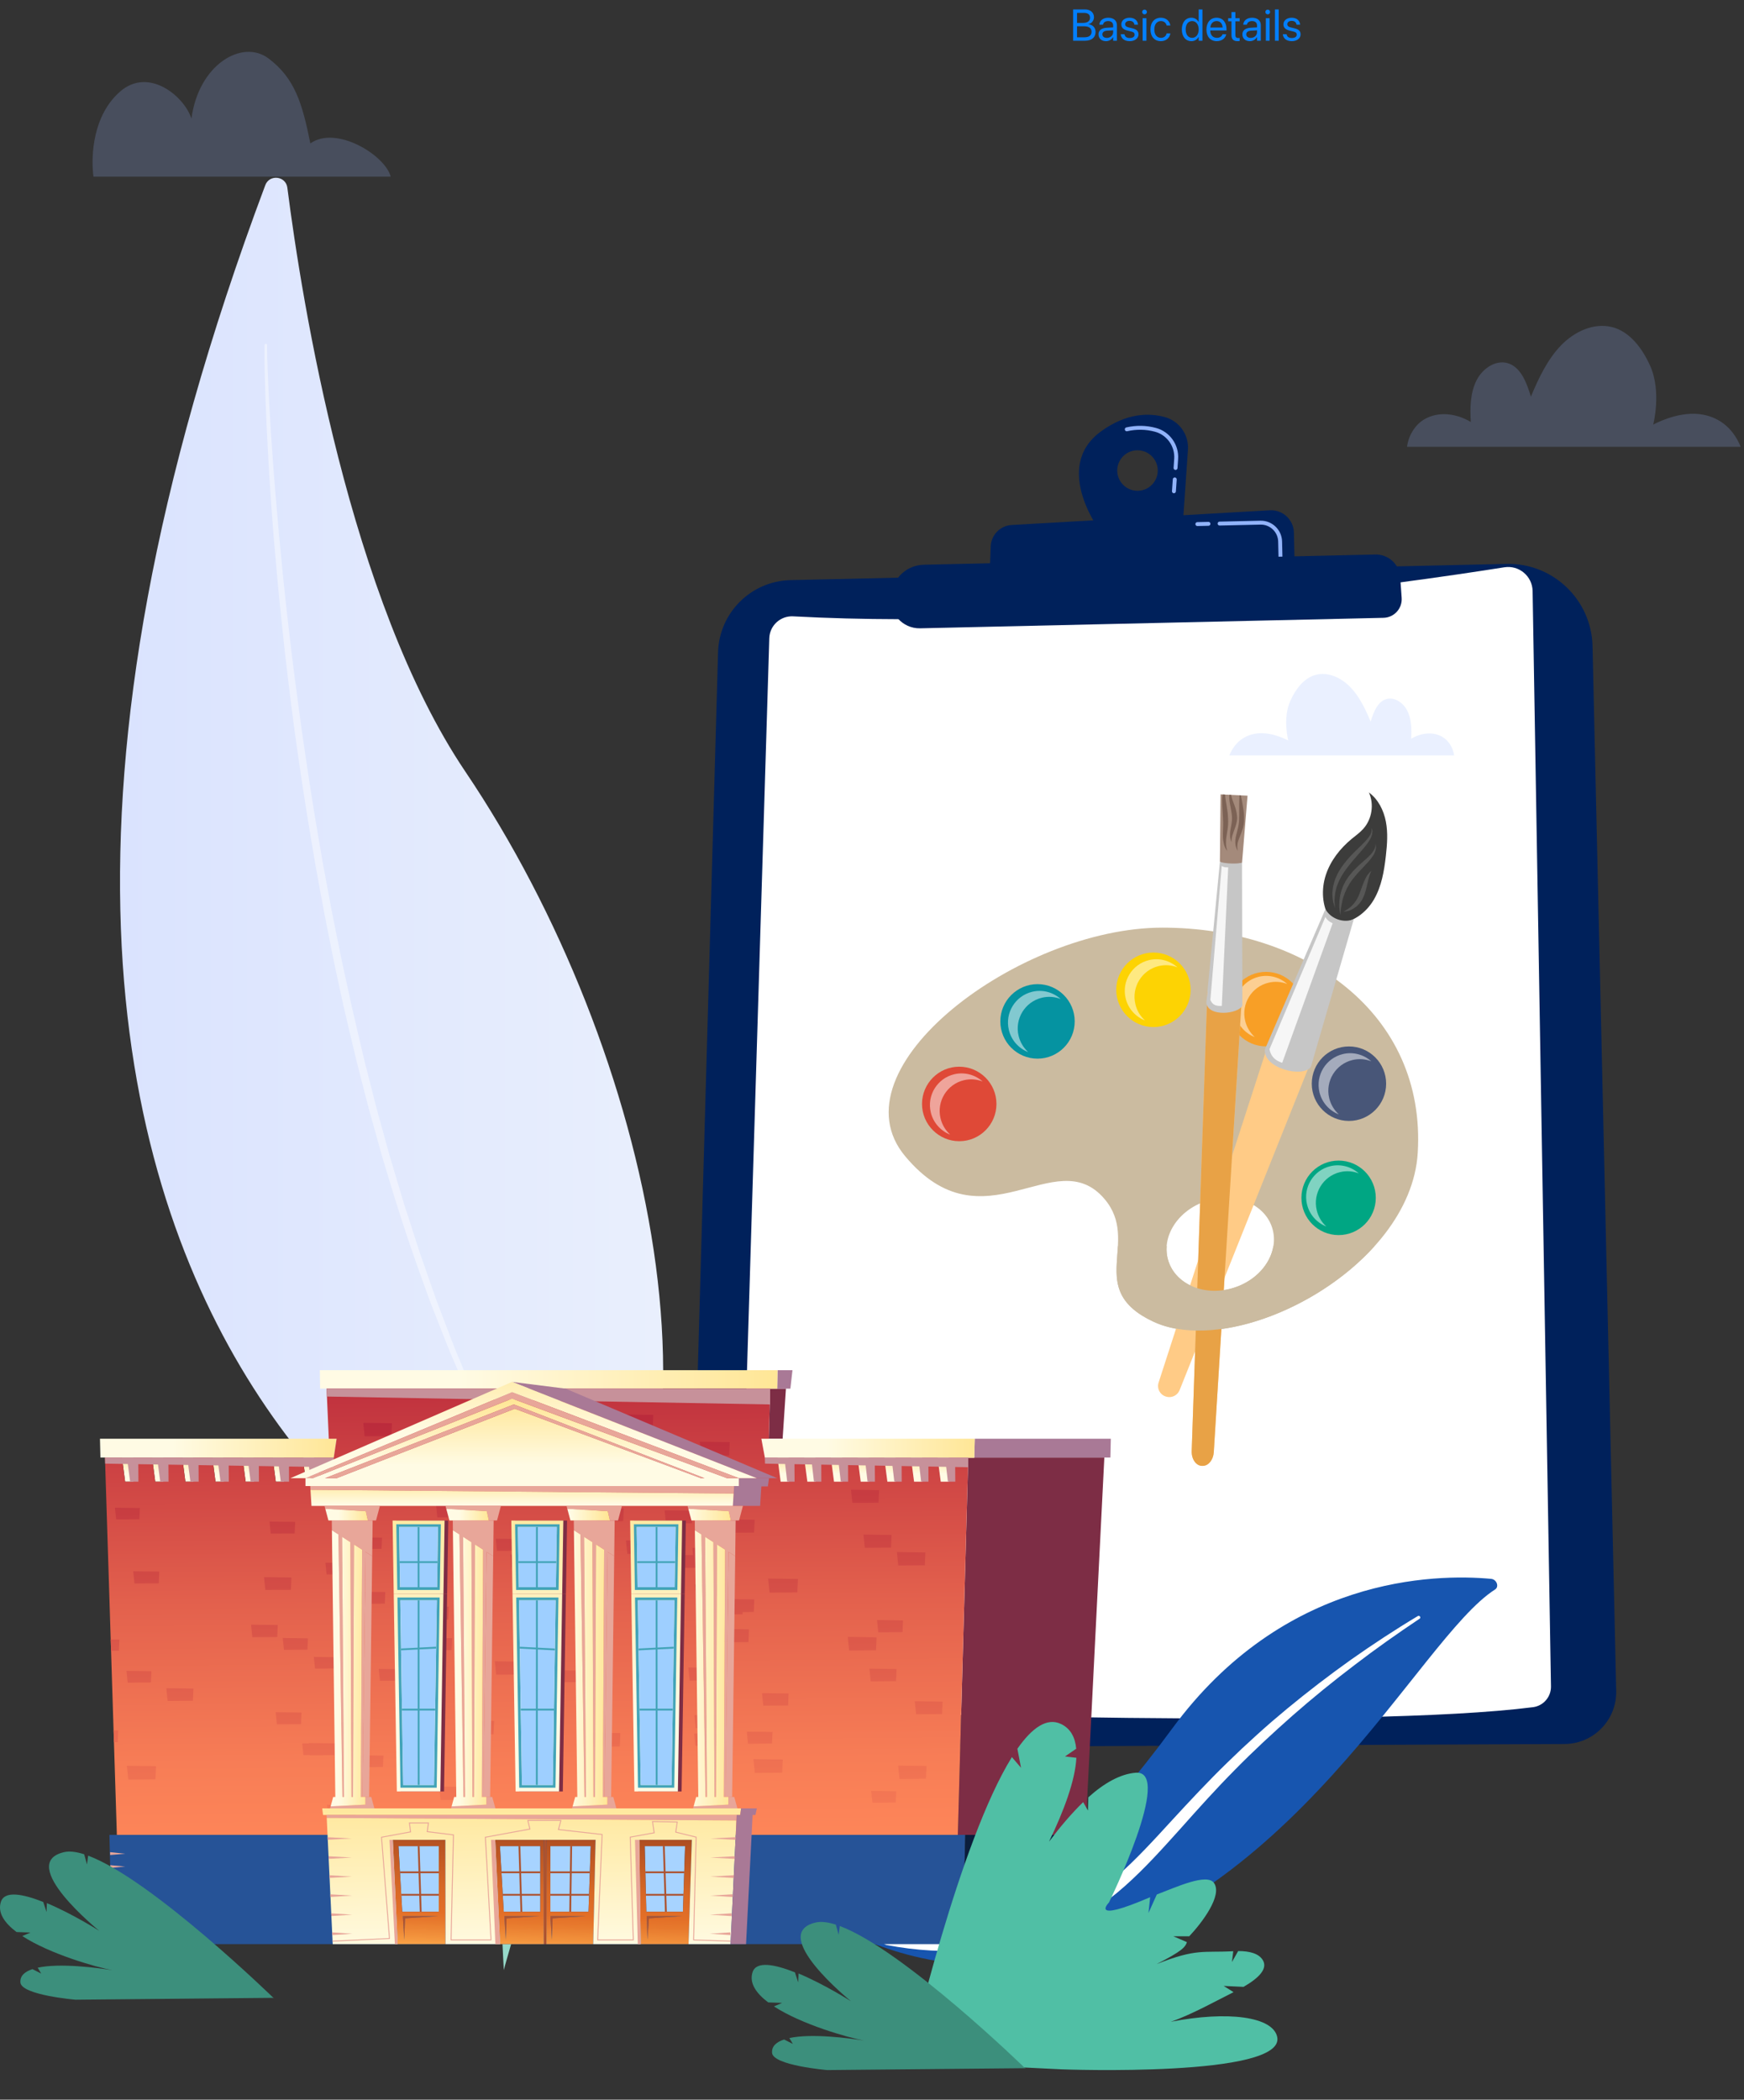 <svg width="471" height="567" viewBox="0 0 471 567" fill="none" xmlns="http://www.w3.org/2000/svg">
<rect x="0" y="0" width="471" height="567" fill="#333333" stroke="none"/>
<path d="M406.843 152.273L213.501 156.655C202.835 156.897 194.228 165.455 193.926 176.119L186.006 456.754C185.77 465.1 192.492 471.983 200.841 471.946L422.528 470.952C430.373 470.916 436.663 464.454 436.485 456.61L430.094 174.494C429.809 161.938 419.4 151.99 406.843 152.273Z" fill="#00215B"/>
<path d="M406.268 153.191C379.947 157.369 289.406 170.5 214.209 166.439C210.78 166.254 207.868 168.915 207.763 172.347L199.178 454.247C199.061 458.112 202.084 461.347 205.948 461.488C237.561 462.641 367.746 466.918 414.011 461.009C416.826 460.65 418.916 458.225 418.869 455.386L413.909 159.608C413.84 155.59 410.238 152.561 406.268 153.191Z" fill="white"/>
<path d="M297.544 144.058L319.437 141.614L320.825 121.451C321.104 117.394 318.492 113.686 314.566 112.624C310.263 111.459 304.188 111.501 297.314 116.517C283.833 126.356 297.544 144.058 297.544 144.058ZM301.734 127.186C301.666 124.165 304.06 121.661 307.08 121.593C310.101 121.525 312.605 123.919 312.673 126.939C312.742 129.96 310.348 132.464 307.328 132.532C304.308 132.6 301.803 130.208 301.734 127.186Z" fill="#00215B"/>
<path d="M317.006 133.198C316.714 133.177 316.495 132.925 316.514 132.633L316.735 129.421C316.754 129.129 317.002 128.908 317.3 128.929C317.592 128.95 317.812 129.202 317.793 129.494L317.572 132.705C317.552 132.981 317.327 133.192 317.055 133.199C317.039 133.199 317.023 133.199 317.006 133.198ZM317.44 126.906C317.147 126.885 316.928 126.633 316.947 126.341L317.115 123.902C317.346 120.54 315.166 117.464 311.931 116.588C309.464 115.921 306.937 115.875 304.418 116.451C304.131 116.514 303.849 116.338 303.785 116.053C303.72 115.768 303.898 115.483 304.182 115.418C306.872 114.803 309.571 114.852 312.208 115.567C315.93 116.574 318.438 120.11 318.172 123.975L318.005 126.413C317.985 126.689 317.76 126.9 317.489 126.907C317.472 126.907 317.456 126.907 317.44 126.906Z" fill="#91B3FA"/>
<path d="M349.673 153.94L349.443 143.822C349.364 140.329 346.405 137.599 342.918 137.798L273.223 141.768C270.13 141.945 267.678 144.444 267.563 147.541L267.199 157.275L349.673 153.94Z" fill="#00215B"/>
<path d="M323.381 142.054L326.38 141.985C326.673 141.979 326.904 141.736 326.898 141.444C326.892 141.152 326.649 140.92 326.357 140.926L323.358 140.995C323.065 141.001 322.834 141.244 322.84 141.536C322.847 141.83 323.089 142.061 323.381 142.054Z" fill="#91B3FA"/>
<path d="M345.826 150.848C346.118 150.842 346.35 150.599 346.344 150.307L346.25 146.215C346.179 143.053 343.548 140.538 340.385 140.61L329.358 140.859C329.065 140.865 328.834 141.108 328.84 141.4C328.846 141.692 329.089 141.924 329.381 141.918L340.409 141.669C342.987 141.611 345.133 143.661 345.191 146.238L345.285 150.331C345.29 150.624 345.534 150.856 345.826 150.848Z" fill="#91B3FA"/>
<path d="M371.444 149.741L249.472 152.502C245.086 152.601 241.407 155.842 240.758 160.18L240.667 160.78C239.955 165.532 243.697 169.778 248.502 169.67L373.637 166.836C376.512 166.77 378.749 164.314 378.545 161.447L378.149 155.852C377.903 152.35 374.952 149.663 371.444 149.741Z" fill="#00215B"/>
<path d="M155.04 438.889L157.847 436.045C156.969 430.904 152.359 428.43 149.324 428.092C141.153 427.185 136.986 433.064 135.235 442.496C132.036 459.711 136.063 532 136.063 532C136.364 530.08 158.559 457.485 157.989 437.54L155.04 438.889Z" fill="#96D9C9"/>
<path d="M403.766 429.229C404.946 428.477 404.207 426.491 402.701 426.353C387.423 424.949 346.721 425.67 316.517 466.853C278.622 518.522 251.5 524.407 228.001 521.213C228.001 521.213 251.368 534.729 279.555 529.408C348.763 516.341 382.777 442.596 403.766 429.229Z" fill="#1755AF"/>
<path d="M383.435 437.083C377.435 441.097 371.537 445.242 365.833 449.62C360.102 453.963 354.532 458.498 349.14 463.223C343.769 467.97 338.505 472.832 333.49 477.943C328.449 483.026 323.667 488.354 318.889 493.724C314.078 499.059 309.266 504.465 303.806 509.309C298.363 514.15 292.149 518.329 285.179 521.128C283.439 521.824 281.676 522.489 279.876 523.036C278.09 523.619 276.265 524.119 274.428 524.584C270.744 525.496 266.957 526.155 263.096 526.521C255.368 527.231 247.363 526.741 239.478 525.242C238.648 525.085 238.006 524.299 238.043 523.486C238.08 522.687 238.759 522.162 239.569 522.293L239.576 522.293C241.496 522.605 243.414 522.894 245.326 523.098C246.283 523.215 247.237 523.29 248.191 523.383C249.143 523.439 250.099 523.533 251.046 523.56C254.846 523.734 258.612 523.641 262.314 523.267C269.717 522.556 276.888 520.711 283.554 518.049C286.867 516.677 290.036 515.049 293.031 513.159C296.024 511.269 298.84 509.122 301.511 506.794C306.856 502.135 311.67 496.83 316.525 491.536C321.388 486.249 326.317 480.974 331.49 475.944C334.068 473.421 336.698 470.952 339.378 468.538C340.711 467.322 342.069 466.136 343.427 464.947C344.797 463.773 346.175 462.608 347.563 461.456C353.128 456.858 358.859 452.455 364.748 448.26C370.663 444.096 376.71 440.109 382.938 436.386C383.116 436.28 383.369 436.351 383.503 436.545C383.631 436.736 383.599 436.972 383.435 437.083Z" fill="white"/>
<path d="M233.561 471.475L220.601 477.256L220.924 477.982L233.885 472.201L233.561 471.475Z" fill="#FFCA00"/>
<path d="M226.713 471.694L225.346 472.304L227.641 477.449L229.008 476.839L226.713 471.694Z" fill="#E54332"/>
<path d="M219.271 456.856C218.843 457.047 218.653 457.544 218.844 457.971L220.185 460.978L221.721 460.293L220.38 457.286C220.195 456.856 219.699 456.665 219.271 456.856Z" fill="#E54332"/>
<path d="M225.907 490.265L226.208 490.209L225.924 488.074L225.338 488.188L225.907 490.265Z" fill="#09455F"/>
<path d="M224.998 488.697L226.437 488.405L226.188 486.263L224.387 486.631L224.998 488.697Z" fill="#E54332"/>
<path d="M224.46 486.987L226.233 486.624L222.9 464.817L220.48 465.314L224.46 486.987Z" fill="#E54332"/>
<path d="M224.902 485.034C224.226 485.172 223.797 485.83 223.933 486.5C224.071 487.176 224.729 487.606 225.399 487.47C226.075 487.331 226.504 486.674 226.368 486.004C226.239 485.331 225.579 484.895 224.902 485.034Z" fill="#FFCA00"/>
<path d="M225.027 485.646C224.694 485.717 224.473 486.041 224.544 486.375C224.615 486.708 224.939 486.929 225.273 486.858C225.606 486.787 225.827 486.463 225.756 486.13C225.691 485.793 225.364 485.582 225.027 485.646Z" fill="#EBFFF5"/>
<path d="M237.648 482.845L239.04 484.485L239.289 484.296L238.124 482.485L237.648 482.845Z" fill="#09455F"/>
<path d="M236.538 481.647L237.966 483.263L239.145 482.387L238.015 480.552L236.538 481.647Z" fill="#E54332"/>
<path d="M222.777 464.872L236.776 481.921L238.231 480.845L224.764 463.403L222.777 464.872Z" fill="#E54332"/>
<path d="M236.476 479.872C235.921 480.282 235.81 481.062 236.218 481.61C236.629 482.165 237.408 482.276 237.957 481.868C238.512 481.458 238.622 480.678 238.214 480.129C237.813 479.578 237.031 479.461 236.476 479.872Z" fill="#FFCA00"/>
<path d="M236.854 480.371C236.579 480.572 236.52 480.963 236.727 481.236C236.928 481.511 237.319 481.57 237.592 481.363C237.868 481.162 237.926 480.771 237.719 480.498C237.512 480.225 237.13 480.17 236.854 480.371Z" fill="#EBFFF5"/>
<path d="M219.964 464.542L221.4 466.698C221.532 466.942 221.842 467.045 222.095 466.932L224.888 465.686C225.141 465.574 225.269 465.268 225.178 465.013L224.533 462.504L222.77 458.551L218.201 460.589L219.964 464.542Z" fill="#FFCA00"/>
<path d="M222.718 482.15L223.084 484.045L223.627 483.941L223.262 482.045L222.718 482.15Z" fill="#E54332"/>
<path d="M223.082 482.798L223.176 483.3L224.794 482.996L224.7 482.494L223.082 482.798Z" fill="#E54332"/>
<g opacity="0.45">
<path opacity="0.45" d="M105.514 47.717C104.114 42.027 90.884 33.717 83.814 38.727C81.644 27.887 79.614 21.127 72.524 15.787C65.434 10.447 53.604 17.427 51.704 32.047C49.804 26.037 40.144 17.937 32.384 24.767C25.204 31.087 24.484 41.677 25.234 47.707H105.514V47.717Z" fill="#99B8FF"/>
</g>
<g opacity="0.45">
<path opacity="0.45" d="M470.1 120.641C467.91 115.251 463.78 112.361 458.89 111.821C452.73 111.131 446.48 114.671 446.48 114.671C446.48 114.671 448.8 105.771 445.65 98.771C443.51 93.991 440.09 89.501 435.35 88.321C430.44 87.101 425.23 89.491 421.57 93.281C417.91 97.071 415.55 102.091 413.45 107.101C412.36 103.551 410.92 99.571 407.71 98.251C404.39 96.881 400.55 99.241 398.81 102.621C397.07 106.001 396.98 110.081 397.22 113.951C393.37 111.641 388.46 110.961 384.6 113.271C382.13 114.751 380.37 117.651 380 120.651H470.1V120.641Z" fill="#99B8FF"/>
</g>
<g opacity="0.45">
<path opacity="0.45" d="M332 203.993C333.476 200.361 336.258 198.414 339.553 198.05C343.704 197.585 347.915 199.971 347.915 199.971C347.915 199.971 346.352 193.974 348.474 189.257C349.916 186.037 352.221 183.011 355.414 182.216C358.723 181.394 362.233 183.004 364.699 185.558C367.165 188.112 368.756 191.494 370.17 194.87C370.905 192.478 371.875 189.796 374.038 188.907C376.275 187.984 378.862 189.574 380.035 191.851C381.207 194.129 381.268 196.878 381.106 199.486C383.7 197.929 387.009 197.471 389.61 199.027C391.274 200.025 392.46 201.979 392.709 204H332V203.993Z" fill="#99B8FF"/>
</g>
<path d="M289.82 11H293.014C294.812 11 295.879 10.115 295.879 8.627V8.615C295.879 7.496 295.141 6.676 293.922 6.535V6.512C294.795 6.389 295.451 5.539 295.451 4.666V4.654C295.451 3.389 294.473 2.545 293.025 2.545H289.82V11ZM292.785 3.477C293.805 3.477 294.385 3.934 294.385 4.766V4.777C294.385 5.691 293.705 6.189 292.457 6.189H290.875V3.477H292.785ZM292.756 7.098C294.104 7.098 294.795 7.596 294.795 8.574V8.586C294.795 9.559 294.121 10.068 292.855 10.068H290.875V7.098H292.756ZM298.697 11.117C299.512 11.117 300.244 10.678 300.602 10.01H300.625V11H301.645V6.787C301.645 5.568 300.742 4.789 299.301 4.789C297.865 4.789 296.992 5.598 296.904 6.6L296.898 6.664H297.883L297.895 6.611C298.012 6.066 298.504 5.691 299.289 5.691C300.139 5.691 300.625 6.143 300.625 6.887V7.396L298.879 7.496C297.479 7.578 296.67 8.229 296.67 9.266V9.277C296.67 10.385 297.484 11.117 298.697 11.117ZM297.713 9.277V9.266C297.713 8.697 298.182 8.334 298.996 8.287L300.625 8.188V8.686C300.625 9.57 299.887 10.232 298.926 10.232C298.193 10.232 297.713 9.863 297.713 9.277ZM305.102 11.117C306.461 11.117 307.469 10.367 307.469 9.301V9.295C307.469 8.428 307.023 7.941 305.793 7.643L304.826 7.408C304.152 7.244 303.877 6.957 303.877 6.541V6.535C303.877 5.996 304.334 5.639 305.072 5.639C305.828 5.639 306.279 6.031 306.361 6.623L306.367 6.664H307.34L307.334 6.588C307.258 5.568 306.408 4.789 305.072 4.789C303.754 4.789 302.834 5.533 302.834 6.582V6.588C302.834 7.467 303.391 8 304.539 8.275L305.506 8.51C306.197 8.68 306.426 8.926 306.426 9.365V9.371C306.426 9.922 305.934 10.268 305.107 10.268C304.275 10.268 303.824 9.91 303.701 9.301L303.689 9.242H302.67L302.676 9.295C302.799 10.385 303.666 11.117 305.102 11.117ZM309.104 3.875C309.461 3.875 309.742 3.588 309.742 3.236C309.742 2.879 309.461 2.598 309.104 2.598C308.752 2.598 308.465 2.879 308.465 3.236C308.465 3.588 308.752 3.875 309.104 3.875ZM308.594 11H309.613V4.906H308.594V11ZM313.527 11.117C314.904 11.117 315.906 10.221 316.07 9.061L316.076 9.02H315.074L315.062 9.066C314.893 9.746 314.359 10.215 313.527 10.215C312.473 10.215 311.746 9.377 311.746 7.959V7.953C311.746 6.57 312.455 5.691 313.516 5.691C314.412 5.691 314.904 6.23 315.057 6.84L315.068 6.887H316.064L316.059 6.84C315.93 5.797 315.033 4.789 313.516 4.789C311.822 4.789 310.703 6.02 310.703 7.941V7.947C310.703 9.887 311.799 11.117 313.527 11.117ZM321.766 11.117C322.639 11.117 323.318 10.678 323.699 9.969H323.723V11H324.742V2.545H323.723V5.926H323.699C323.318 5.223 322.609 4.789 321.748 4.789C320.219 4.789 319.176 6.025 319.176 7.947V7.953C319.176 9.875 320.207 11.117 321.766 11.117ZM321.965 10.215C320.887 10.215 320.219 9.354 320.219 7.953V7.947C320.219 6.559 320.887 5.691 321.965 5.691C322.99 5.691 323.729 6.588 323.729 7.947V7.953C323.729 9.318 322.996 10.215 321.965 10.215ZM328.627 11.117C329.957 11.117 330.953 10.32 331.152 9.312L331.164 9.254H330.162L330.145 9.307C329.969 9.828 329.424 10.215 328.65 10.215C327.566 10.215 326.875 9.482 326.852 8.229H331.24V7.854C331.24 6.025 330.227 4.789 328.562 4.789C326.898 4.789 325.82 6.084 325.82 7.971V7.977C325.82 9.893 326.875 11.117 328.627 11.117ZM328.557 5.691C329.447 5.691 330.104 6.248 330.203 7.432H326.869C326.98 6.295 327.672 5.691 328.557 5.691ZM334.252 11.117C334.451 11.117 334.668 11.094 334.797 11.076V10.25C334.709 10.256 334.592 10.273 334.469 10.273C333.924 10.273 333.637 10.092 333.637 9.441V5.75H334.797V4.906H333.637V3.26H332.582V4.906H331.691V5.75H332.582V9.447C332.582 10.613 333.133 11.117 334.252 11.117ZM337.557 11.117C338.371 11.117 339.104 10.678 339.461 10.01H339.484V11H340.504V6.787C340.504 5.568 339.602 4.789 338.16 4.789C336.725 4.789 335.852 5.598 335.764 6.6L335.758 6.664H336.742L336.754 6.611C336.871 6.066 337.363 5.691 338.148 5.691C338.998 5.691 339.484 6.143 339.484 6.887V7.396L337.738 7.496C336.338 7.578 335.529 8.229 335.529 9.266V9.277C335.529 10.385 336.344 11.117 337.557 11.117ZM336.572 9.277V9.266C336.572 8.697 337.041 8.334 337.855 8.287L339.484 8.188V8.686C339.484 9.57 338.746 10.232 337.785 10.232C337.053 10.232 336.572 9.863 336.572 9.277ZM342.373 3.875C342.73 3.875 343.012 3.588 343.012 3.236C343.012 2.879 342.73 2.598 342.373 2.598C342.021 2.598 341.734 2.879 341.734 3.236C341.734 3.588 342.021 3.875 342.373 3.875ZM341.863 11H342.883V4.906H341.863V11ZM344.324 11H345.344V2.545H344.324V11ZM348.883 11.117C350.242 11.117 351.25 10.367 351.25 9.301V9.295C351.25 8.428 350.805 7.941 349.574 7.643L348.607 7.408C347.934 7.244 347.658 6.957 347.658 6.541V6.535C347.658 5.996 348.115 5.639 348.854 5.639C349.609 5.639 350.061 6.031 350.143 6.623L350.148 6.664H351.121L351.115 6.588C351.039 5.568 350.189 4.789 348.854 4.789C347.535 4.789 346.615 5.533 346.615 6.582V6.588C346.615 7.467 347.172 8 348.32 8.275L349.287 8.51C349.979 8.68 350.207 8.926 350.207 9.365V9.371C350.207 9.922 349.715 10.268 348.889 10.268C348.057 10.268 347.605 9.91 347.482 9.301L347.471 9.242H346.451L346.457 9.295C346.58 10.385 347.447 11.117 348.883 11.117Z" fill="#037FFB"/>
<path d="M71.644 50.006C72.772 46.994 77.196 47.498 77.604 50.687C81.55 81.519 94.429 162.043 125.675 208.368C176.55 283.797 201.023 397.716 153.924 447.916C153.924 447.918 -51.278 378.045 71.644 50.006Z" fill="url(#paint0_linear)"/>
<path opacity="0.43" d="M72.149 93.229C72.149 93.229 72.143 93.549 72.133 94.172C72.147 94.79 72.147 95.682 72.188 96.894C72.245 99.303 72.398 102.837 72.618 107.334C72.861 111.831 73.174 117.289 73.639 123.545C74.069 129.803 74.7 136.853 75.365 144.543C76.089 152.227 76.895 160.552 77.93 169.336C78.911 178.126 80.152 187.369 81.455 196.928C82.826 206.477 84.291 216.336 86.026 226.316C86.456 228.811 86.887 231.317 87.32 233.828C87.787 236.334 88.256 238.848 88.725 241.365C89.631 246.409 90.692 251.443 91.704 256.485C92.708 261.529 93.889 266.536 94.944 271.549C96.089 276.542 97.25 281.51 98.427 286.434C99.05 288.886 99.67 291.33 100.286 293.761C100.913 296.189 101.49 298.619 102.171 301.004C102.83 303.395 103.483 305.772 104.134 308.133C104.459 309.312 104.783 310.49 105.106 311.661C105.45 312.826 105.795 313.985 106.138 315.14C106.828 317.449 107.511 319.739 108.191 322.008C108.531 323.142 108.87 324.268 109.209 325.391C109.57 326.505 109.931 327.615 110.288 328.716C111 330.924 111.704 333.107 112.4 335.264C112.751 336.341 113.081 337.419 113.441 338.48C113.81 339.537 114.177 340.585 114.54 341.628C115.269 343.713 115.987 345.77 116.695 347.796C117.048 348.81 117.401 349.814 117.75 350.812C118.123 351.799 118.495 352.779 118.862 353.752C120.359 357.629 121.731 361.406 123.181 364.978C124.663 368.539 126.081 371.95 127.431 375.194C128.827 378.42 130.235 381.44 131.512 384.301C132.159 385.727 132.787 387.108 133.391 388.441C134.042 389.753 134.669 391.016 135.271 392.23C136.476 394.66 137.582 396.89 138.582 398.906C139.066 399.922 139.592 400.848 140.07 401.728C140.549 402.607 140.998 403.431 141.416 404.199C142.251 405.735 142.959 407.041 143.534 408.1C144.685 410.22 145.299 411.35 145.299 411.35L145.305 411.362C145.397 411.532 145.334 411.746 145.164 411.838C144.997 411.93 144.789 411.868 144.693 411.705C144.693 411.705 144.052 410.587 142.851 408.49C142.249 407.441 141.508 406.147 140.637 404.627C140.202 403.866 139.735 403.048 139.235 402.177C138.739 401.303 138.197 400.383 137.693 399.371C136.656 397.367 135.507 395.147 134.257 392.734C133.632 391.526 132.981 390.269 132.306 388.963C131.675 387.637 131.023 386.262 130.349 384.844C129.021 381.995 127.544 378.992 126.105 375.772C124.716 372.53 123.257 369.122 121.733 365.566C120.239 361.997 118.823 358.223 117.281 354.348C116.901 353.377 116.517 352.397 116.132 351.41C115.773 350.412 115.409 349.408 115.044 348.394C114.312 346.368 113.571 344.311 112.818 342.226C109.837 333.877 106.977 324.97 104.226 315.699C103.879 314.542 103.53 313.379 103.179 312.212C102.853 311.039 102.522 309.859 102.194 308.678C101.535 306.313 100.87 303.93 100.2 301.534C99.511 299.143 98.919 296.711 98.284 294.277C97.656 291.841 97.028 289.392 96.395 286.933C95.195 282.002 94.016 277.021 92.851 272.018C92.306 269.508 91.759 266.993 91.213 264.477C90.67 261.959 90.113 259.441 89.627 256.909C88.629 251.851 87.581 246.801 86.687 241.743C86.224 239.217 85.761 236.697 85.299 234.183C84.873 231.663 84.449 229.152 84.024 226.65C82.316 216.644 80.878 206.76 79.533 197.189C78.274 187.605 77.144 178.332 76.23 169.519C75.273 160.713 74.543 152.368 73.886 144.667C72.651 129.254 72.023 116.383 71.69 107.373C71.541 102.866 71.445 99.324 71.427 96.906C71.404 95.706 71.419 94.745 71.417 94.117C71.437 93.492 71.449 93.17 71.449 93.17C71.455 92.976 71.619 92.825 71.811 92.833C72.002 92.839 72.151 92.999 72.147 93.188L72.149 93.229Z" fill="white"/>
<path d="M207.856 498.477C209.07 497.935 209.619 496.8 209.252 495.714L209.238 495.676L208.216 496.132L208.224 496.169C208.347 496.81 208.074 497.338 207.469 497.608C206.665 497.967 205.866 497.558 205.405 496.527L205.404 496.523C204.947 495.499 205.18 494.638 205.984 494.279C206.61 494 207.178 494.17 207.537 494.657L207.576 494.708L208.599 494.252L208.582 494.223C208.022 493.228 206.814 492.868 205.596 493.411C204.132 494.064 203.63 495.427 204.334 497.005L204.335 497.008C205.039 498.586 206.388 499.132 207.856 498.477Z" fill="#E55200"/>
<path d="M209.274 492.82C209.58 492.683 209.712 492.344 209.587 492.062C209.461 491.78 209.12 491.652 208.814 491.788C208.508 491.925 208.376 492.265 208.501 492.546C208.627 492.828 208.968 492.956 209.274 492.82ZM210.598 497.152L211.614 496.699L209.991 493.062L208.975 493.515L210.598 497.152Z" fill="#E55200"/>
<path d="M213.28 495.956L214.424 495.445L214.082 491.237L213.021 491.71L213.484 494.815L213.463 494.824L211.452 492.41L210.367 492.894L213.28 495.956Z" fill="#E55200"/>
<path d="M214.757 490.374C215.063 490.238 215.195 489.898 215.069 489.616C214.944 489.335 214.603 489.206 214.297 489.343C213.991 489.479 213.858 489.819 213.984 490.101C214.11 490.382 214.451 490.511 214.757 490.374ZM216.08 494.707L217.096 494.253L215.474 490.616L214.458 491.069L216.08 494.707Z" fill="#E55200"/>
<path d="M217.802 493.938L218.818 493.485L216.634 488.589L215.618 489.042L217.802 493.938Z" fill="#E55200"/>
<path d="M209.248 507.601L212.574 506.117L212.197 505.273L209.922 506.287L209.372 505.056L211.519 504.098L211.162 503.297L209.015 504.255L208.492 503.081L210.767 502.066L210.39 501.221L207.064 502.705L209.248 507.601Z" fill="#E55200"/>
<path d="M213.245 505.818L214.261 505.365L213.329 503.275C213.117 502.8 213.26 502.345 213.716 502.142C214.172 501.939 214.522 502.108 214.734 502.583L215.691 504.727L216.707 504.274L215.659 501.926C215.279 501.074 214.585 500.77 213.764 501.136C213.2 501.387 212.931 501.813 212.926 502.315L212.905 502.325L212.639 501.727L211.623 502.18L213.245 505.818Z" fill="#E55200"/>
<path d="M219.656 504.472C220.776 503.972 221.229 503.107 220.867 502.296L219.29 498.76L218.274 499.214L218.551 499.834L218.53 499.844C218.139 499.51 217.611 499.42 217.086 499.654C216.143 500.075 215.866 501.024 216.384 502.185L216.385 502.188C216.889 503.318 217.769 503.739 218.702 503.323C219.241 503.083 219.551 502.655 219.576 502.188L219.597 502.179L219.845 502.736C220.027 503.143 219.867 503.532 219.341 503.766C218.917 503.955 218.576 503.92 218.416 503.776L218.395 503.757L217.407 504.198L217.424 504.227C217.782 504.767 218.63 504.929 219.656 504.472ZM218.729 502.44C218.221 502.667 217.721 502.406 217.429 501.751L217.427 501.747C217.137 501.096 217.282 500.551 217.786 500.326C218.28 500.106 218.791 500.362 219.08 501.01L219.081 501.014C219.372 501.665 219.227 502.218 218.729 502.44Z" fill="#E55200"/>
<path d="M220.278 497.758C220.584 497.622 220.716 497.282 220.59 497.001C220.465 496.719 220.124 496.59 219.818 496.727C219.512 496.863 219.379 497.203 219.505 497.485C219.631 497.766 219.972 497.895 220.278 497.758ZM221.601 502.091L222.617 501.638L220.995 498L219.979 498.453L221.601 502.091Z" fill="#E55200"/>
<path d="M223.299 501.333L224.315 500.88L223.382 498.79C223.171 498.315 223.314 497.861 223.77 497.657C224.225 497.454 224.576 497.623 224.788 498.098L225.745 500.243L226.76 499.789L225.713 497.441C225.333 496.59 224.638 496.285 223.817 496.651C223.254 496.903 222.985 497.328 222.979 497.831L222.959 497.84L222.692 497.243L221.676 497.696L223.299 501.333Z" fill="#E55200"/>
<path d="M227.404 499.502L228.42 499.049L227.487 496.959C227.275 496.484 227.419 496.029 227.875 495.826C228.33 495.623 228.681 495.792 228.893 496.267L229.849 498.411L230.865 497.958L229.818 495.61C229.438 494.759 228.743 494.454 227.922 494.82C227.359 495.072 227.09 495.497 227.084 496L227.064 496.009L226.797 495.412L225.781 495.865L227.404 499.502Z" fill="#E55200"/>
<path d="M233.24 496.989C234.304 496.514 234.545 495.67 234.421 495.083L234.415 495.041L233.482 495.457L233.484 495.48C233.502 495.716 233.348 496.053 232.931 496.24C232.412 496.471 231.938 496.276 231.668 495.7L234.236 494.555L234.099 494.25C233.609 493.15 232.601 492.733 231.509 493.221C230.417 493.708 230.047 494.759 230.563 495.916L230.565 495.92C231.084 497.084 232.099 497.498 233.24 496.989ZM231.856 493.952C232.277 493.765 232.696 493.891 232.983 494.365L231.4 495.071C231.247 494.55 231.439 494.139 231.856 493.952Z" fill="#E55200"/>
<path d="M235.468 495.905L236.484 495.452L235.569 493.403C235.341 492.89 235.501 492.465 236.002 492.241C236.148 492.176 236.297 492.135 236.395 492.131L236.006 491.259C235.921 491.273 235.809 491.303 235.697 491.352C235.256 491.549 235.053 491.945 235.141 492.434L235.121 492.444L234.844 491.823L233.845 492.268L235.468 495.905Z" fill="#E55200"/>
<path d="M236.76 490.406C237.066 490.27 237.199 489.93 237.073 489.648C236.947 489.367 236.606 489.238 236.3 489.375C235.994 489.511 235.862 489.851 235.988 490.132C236.113 490.414 236.454 490.543 236.76 490.406ZM238.084 494.738L239.1 494.285L237.477 490.648L236.461 491.101L238.084 494.738Z" fill="#E55200"/>
<path d="M239.781 493.981L240.797 493.528L239.865 491.438C239.653 490.963 239.796 490.508 240.252 490.305C240.708 490.102 241.059 490.271 241.27 490.746L242.227 492.89L243.243 492.437L242.195 490.089C241.816 489.237 241.121 488.933 240.3 489.299C239.736 489.551 239.467 489.976 239.462 490.479L239.441 490.488L239.175 489.891L238.159 490.344L239.781 493.981Z" fill="#E55200"/>
<path d="M246.192 492.635C247.312 492.135 247.765 491.27 247.403 490.459L245.826 486.924L244.81 487.377L245.087 487.998L245.066 488.007C244.675 487.673 244.147 487.583 243.622 487.817C242.679 488.238 242.402 489.187 242.92 490.348L242.921 490.351C243.425 491.481 244.305 491.902 245.238 491.486C245.777 491.246 246.087 490.819 246.112 490.352L246.133 490.342L246.381 490.899C246.563 491.306 246.403 491.695 245.877 491.929C245.453 492.119 245.112 492.083 244.952 491.939L244.931 491.92L243.943 492.361L243.96 492.39C244.318 492.93 245.166 493.093 246.192 492.635ZM245.265 490.603C244.757 490.83 244.257 490.569 243.965 489.914L243.964 489.911C243.673 489.259 243.818 488.715 244.322 488.49C244.816 488.269 245.327 488.526 245.616 489.174L245.617 489.177C245.908 489.828 245.763 490.382 245.265 490.603Z" fill="#E55200"/>
<path d="M298.245 393.588L293.126 495.49H260.691H258.678L261.495 393.648H263.121V393.588H298.245Z" fill="#7D2D45"/>
<path d="M212.257 374.988L211.364 388.52H207.625L207.992 374.988H209.906H212.257Z" fill="#7D2D45"/>
<path d="M300 388.521L299.881 393.588H298.244H263.121L263.25 388.521H300Z" fill="#A97996"/>
<path d="M214.023 370L213.457 374.988H212.257H209.906L209.986 370H214.023Z" fill="#A97996"/>
<path d="M256.267 393.647L256.307 400.106H254.065L253.222 393.647H256.267ZM246.021 393.647L246.864 400.106H249.096L249.056 393.647H246.021ZM238.81 393.647L239.653 400.106H241.895L241.845 393.647H238.81ZM231.609 393.647L232.452 400.106H234.684L234.644 393.647H231.609ZM224.398 393.647L225.241 400.106H227.482L227.433 393.647H224.398ZM217.187 393.647L218.04 400.106H220.271L220.232 393.647H217.187ZM209.985 393.647L210.828 400.106H213.07L213.021 393.647H209.985Z" fill="url(#paint1_linear)"/>
<path d="M84.808 393.647L84.857 400.106H82.615L81.772 393.647H84.808ZM73.639 393.647L74.482 400.106H76.714L76.674 393.647H73.639ZM65.495 393.647L66.338 400.106H68.58L68.54 393.647H65.495ZM57.362 393.647L58.205 400.106H60.447L60.397 393.647H57.362ZM49.228 393.647L50.071 400.106H52.303L52.263 393.647H49.228ZM41.085 393.647L41.928 400.106H44.169L44.13 393.647H41.085ZM32.951 393.647L33.794 400.106H36.036L35.986 393.647H32.951Z" fill="url(#paint2_linear)"/>
<path d="M207.625 388.521H211.364H263.25L263.121 393.588V393.647H261.495H256.267H253.222H249.056H246.021H241.845H238.81H234.644H231.609H227.433H224.398H220.232H217.187H213.021H209.985H206.573L205.621 388.521H207.625Z" fill="url(#paint3_linear)"/>
<path d="M209.985 370L209.906 374.988H207.992H88.2H86.454L86.375 370H209.985Z" fill="url(#paint4_linear)"/>
<path d="M90.908 388.521L90.144 393.588H28.349H27.119L27 388.521H86.673H88.795H90.908Z" fill="url(#paint5_linear)"/>
<path d="M31.562 495.49H258.677H260.691L259.986 525H207.535H88.825H30.253L29.549 495.49H31.562Z" fill="#265397"/>
<path d="M81.772 393.647L82.615 400.106H84.857L84.807 393.647H81.772ZM57.362 393.647L58.205 400.106H60.446L60.397 393.647H57.362ZM65.495 393.647L66.338 400.106H68.58L68.54 393.647H65.495ZM73.639 393.647L74.482 400.106H76.714L76.674 393.647H73.639ZM32.951 393.647L33.794 400.106H36.036L35.986 393.647H32.951ZM41.085 393.647L41.928 400.106H44.169L44.13 393.647H41.085ZM49.228 393.647L50.071 400.106H52.303L52.263 393.647H49.228ZM28.349 393.588H90.144L90.908 388.52H88.795L88.2 374.988H207.991L207.624 388.52H205.621L206.573 393.647H209.985L210.828 400.106H213.07L213.02 393.647H217.186L218.039 400.106H220.271L220.231 393.647H224.397L225.24 400.106H227.482L227.432 393.647H231.608L232.451 400.106H234.683L234.643 393.647H238.809L239.653 400.106H241.894L241.845 393.647H246.021L246.864 400.106H249.095L249.056 393.647H253.222L254.065 400.106H256.307L256.267 393.647H261.494L258.677 495.49H31.562L28.349 393.588Z" fill="url(#paint6_linear)"/>
<path d="M151.344 454.276L151.017 451.047L157.881 451.137L157.752 454.227L151.344 454.276ZM142.11 400.901L135.454 400.811L135.772 403.941L141.991 403.891L142.11 400.901ZM134.214 418.805L140.741 418.755L140.88 415.606L133.887 415.516L134.214 418.805ZM149.648 381.098L149.976 384.347L156.423 384.298L156.552 381.188L149.648 381.098ZM156.75 404.517L156.879 401.467L150.114 401.378L150.432 404.557L156.75 404.517ZM212.981 457.307L205.8 457.217L206.137 460.596L212.842 460.546L212.981 457.307ZM168.455 407.309L160.758 407.21L161.125 410.827L168.306 410.777L168.455 407.309ZM159.895 471.684L167.383 471.624L167.542 468.008L159.518 467.898L159.895 471.684ZM145.264 419.898L137.845 419.799L138.192 423.286L145.125 423.237L145.264 419.898ZM121.964 445.592L122.103 442.373L114.962 442.284L115.299 445.642L121.964 445.592ZM133.996 452.239L141.207 452.19L141.356 448.712L133.639 448.613L133.996 452.239ZM121.072 437.355L121.22 433.868L113.474 433.769L113.841 437.405L121.072 437.355ZM126.17 486.012L126.319 482.544L118.622 482.445L118.989 486.061L126.17 486.012ZM211.245 478.699L211.394 475.142L203.479 475.042L203.855 478.758L211.245 478.699ZM115.418 389.832L122.649 389.782L122.798 386.295L115.051 386.196L115.418 389.832ZM113.256 396.569L120.615 396.519L120.764 392.972L112.879 392.872L113.256 396.569ZM188.074 421.11L193.52 421.071L193.649 418.07L186.983 417.98L187.182 419.928L180.467 419.838L180.834 423.435L187.985 423.386L188.074 421.11ZM187.023 407.955L179.494 407.856L179.852 411.393L186.884 411.343L187.023 407.955ZM184.355 430.341L176.935 430.241L177.283 433.729L184.206 433.679L184.355 430.341ZM133.461 464.719L125.426 464.61L125.803 468.385L133.302 468.326L133.461 464.719ZM200.543 435.915L200.572 435.309L203.568 435.289L203.707 431.911L196.208 431.811L196.317 432.845L193.976 432.815L194.294 435.954L200.543 435.915ZM182.897 478.093L183.036 474.834L175.795 474.734L176.142 478.142L182.897 478.093ZM207.833 430.072L215.342 430.013L215.5 426.386L207.456 426.277L207.833 430.072ZM169.417 419.62L176.677 419.57L176.826 416.073L169.05 415.973L169.417 419.62ZM208.498 470.829L208.627 467.7L201.683 467.61L202.011 470.879L208.498 470.829ZM176.43 382.072L169.129 381.973L169.476 385.401L176.291 385.351L176.43 382.072ZM187.797 471.465L194.472 471.416L194.611 468.196L187.459 468.107L187.797 471.465ZM202.278 439.988L194.601 439.889L194.968 443.496L202.14 443.446L202.278 439.988ZM195.057 463.238L187.529 463.139L187.886 466.676L194.909 466.627L195.057 463.238ZM193.272 453.77L193.421 450.381L185.892 450.282L186.249 453.819L193.272 453.77ZM187.618 427.896L187.936 431.076L194.264 431.026L194.393 427.976L187.618 427.896ZM196.099 410.29L196.466 413.907L203.657 413.857L203.806 410.389L196.099 410.29ZM189.384 393.131L196.922 393.071L197.081 389.435L189.007 389.325L189.384 393.131ZM118.096 409.754L124.752 409.704L124.891 406.495L117.769 406.405L118.096 409.754ZM29.996 445.791L32.118 445.771L32.247 442.751L29.896 442.721L29.996 445.791ZM31.791 470.452L31.93 467.272L30.67 467.253L30.769 470.452H31.791ZM74.879 442.065L75.018 438.816L67.807 438.727L68.144 442.115L74.879 442.065ZM45.271 459.324L52.105 459.274L52.244 455.975L44.924 455.876L45.271 459.324ZM41.988 480.487L42.136 476.95L34.271 476.851L34.648 480.547L41.988 480.487ZM43.009 424.389L35.977 424.3L36.314 427.608L42.88 427.559L43.009 424.389ZM242.589 422.74L249.77 422.69L249.919 419.222L242.222 419.123L242.589 422.74ZM40.897 451.305L34.162 451.216L34.479 454.386L40.768 454.336L40.897 451.305ZM230.19 405.849L237.263 405.799L237.411 402.391L229.833 402.292L230.19 405.849ZM254.561 459.503L247.053 459.403L247.41 462.93L254.413 462.881L254.561 459.503ZM250.068 480.338L250.217 476.89L242.559 476.791L242.926 480.388L250.068 480.338ZM233.553 417.971L240.635 417.921L240.784 414.503L233.196 414.404L233.553 417.971ZM234.813 450.6L235.16 454.038L241.994 453.988L242.133 450.689L234.813 450.6ZM235.606 486.816L241.925 486.767L242.053 483.716L235.289 483.627L235.606 486.816ZM228.951 442.035L229.318 445.702L236.588 445.652L236.737 442.145L228.951 442.035ZM243.879 437.574L236.866 437.485L237.193 440.783L243.74 440.734L243.879 437.574ZM37.643 410.26L37.772 407.23L31.047 407.14L31.364 410.3L37.643 410.26ZM91.315 450.54L91.444 447.53L84.758 447.44L85.076 450.58L91.315 450.54ZM94.628 422.074L87.883 421.985L88.2 425.154L94.499 425.104L94.628 422.074ZM83.161 442.423L76.367 442.333L76.684 445.533L83.032 445.483L83.161 442.423ZM84.838 397.97L89.678 397.93L89.817 394.611L84.818 394.542L84.838 397.97ZM111.401 400.424L104.358 400.334L104.695 403.643L111.272 403.593L111.401 400.424ZM73.114 414.145L79.581 414.096L79.71 410.976L72.786 410.886L73.114 414.145ZM81.287 465.593L81.416 462.454L74.453 462.364L74.78 465.643L81.287 465.593ZM83.707 473.939L83.717 473.999L90.293 473.949L90.432 470.78L83.38 470.69L83.389 470.8L81.624 470.78L81.941 473.959L83.707 473.939ZM71.655 429.357L78.559 429.307L78.698 425.979L71.298 425.879L71.655 429.357ZM103.426 477.159L103.555 474.079L96.711 473.989L97.038 477.208L103.426 477.159ZM109.119 450.759L102.285 450.67L102.613 453.879L108.99 453.829L109.119 450.759ZM96.056 490.989L96.205 487.442L88.319 487.343L88.696 491.049L96.056 490.989ZM97.415 433.103L103.922 433.053L104.051 429.913L97.078 429.824L97.415 433.103ZM98.923 465.087L92.079 464.997L92.406 468.216L98.794 468.167L98.923 465.087ZM96.83 418.279L103.049 418.229L103.178 415.228L96.522 415.139L96.83 418.279ZM105.856 384.318L98.109 384.218L98.476 387.855L105.707 387.805L105.856 384.318Z" fill="url(#paint7_linear)"/>
<path d="M172.333 483.756L171.49 430.391H184.92L184.077 483.756H172.333ZM181.389 481.024L182.143 433.133H174.267L175.021 481.024H181.389ZM140.255 483.756L139.412 430.391H152.832L151.999 483.756H140.255ZM149.311 481.024L150.065 433.133H142.189L142.943 481.024H149.311ZM108.177 483.756L107.334 430.391H120.754L119.921 483.756H108.177ZM117.233 481.024L117.987 433.133H110.111L110.865 481.024H117.233ZM171.49 430.351L171.182 410.608H185.228L184.92 430.351H171.49ZM182.232 427.618L182.46 413.341H173.95L174.178 427.618H182.232ZM139.412 430.351L139.104 410.608H153.15L152.842 430.351H139.412ZM150.154 427.618L150.382 413.341H141.872L142.1 427.618H150.154ZM107.334 430.351L107.026 410.608H121.072L120.764 430.351H107.334ZM118.076 427.618L118.304 413.341H109.794L110.022 427.618H118.076Z" fill="#7D2D45"/>
<path d="M171.331 483.756L170.488 430.391H183.918L183.075 483.756H171.331ZM180.387 481.024L181.141 433.133H173.265L174.019 481.024H180.387ZM139.253 483.756L138.41 430.391H151.83L150.987 483.756H139.253ZM148.309 481.024L149.063 433.133H141.187L141.941 481.024H148.309ZM107.175 483.756L106.332 430.391H119.752L118.919 483.756H107.175ZM116.231 481.024L116.985 433.133H109.109L109.863 481.024H116.231ZM170.488 430.351L170.18 410.608H184.226L183.918 430.351H170.488ZM181.23 427.618L181.458 413.341H172.948L173.176 427.618H181.23ZM138.41 430.351L138.092 410.608H152.138L151.83 430.351H138.41ZM149.152 427.618L149.38 413.341H140.87L141.098 427.618H149.152ZM106.332 430.351L106.024 410.608H120.07L119.762 430.351H106.332ZM117.074 427.618L117.302 413.341H108.792L109.02 427.618H117.074Z" fill="url(#paint8_linear)"/>
<path d="M182.202 428.612L182.46 412.347H171.936L172.194 428.612H182.202ZM183.214 411.602L182.936 429.357H171.46L171.182 411.602H183.214ZM150.124 428.612L150.382 412.347H139.858L140.116 428.612H150.124ZM151.136 411.602L150.858 429.357H139.382L139.104 411.602H151.136ZM118.046 428.612L118.304 412.347H107.78L108.038 428.612H118.046ZM119.058 411.602L118.78 429.357H107.304L107.026 411.602H119.058ZM181.359 482.017L182.143 432.139H172.254L173.037 482.017H181.359ZM182.907 431.384L182.093 482.762H172.303L171.49 431.384H182.907ZM149.281 482.017L150.065 432.139H140.176L140.959 482.017H149.281ZM150.819 431.384L150.015 482.762H140.225L139.412 431.384H150.819ZM117.203 482.017L117.987 432.139H108.098L108.881 482.017H117.203ZM118.741 431.384L117.937 482.762H108.147L107.334 431.384H118.741Z" fill="#42A4B8"/>
<path d="M117.987 432.139L117.203 482.017H108.881L108.098 432.139H117.987ZM107.78 412.347L108.038 428.612H118.046L118.304 412.347H107.78ZM140.176 432.139L140.959 482.017H149.281L150.065 432.139H140.176ZM139.858 412.347L140.116 428.612H150.124L150.382 412.347H139.858ZM171.936 412.347L172.194 428.612H182.202L182.46 412.347H171.936ZM172.254 432.139L173.037 482.017H181.359L182.143 432.139H172.254Z" fill="#9ECFFF"/>
<path d="M177.57 421.587L177.56 412.347H177.064L177.074 421.587H172.085L172.095 422.084H177.074V428.612H177.57V422.084H182.302L182.311 421.587H177.57Z" fill="#42A4B8"/>
<path d="M181.944 444.688L177.57 444.907V432.139H177.074V444.937L172.462 445.175V445.672L177.074 445.433L177.084 461.41H172.71L172.72 461.907H177.084L177.094 482.017H177.59L177.58 461.907H181.677L181.687 461.41H177.58L177.57 445.404L181.935 445.185L181.944 444.688Z" fill="#42A4B8"/>
<path d="M150.233 421.587H145.244L145.254 412.347H144.758L144.748 421.587H140.007L140.017 422.084H144.748V428.612H145.244V422.084H150.223L150.233 421.587Z" fill="#42A4B8"/>
<path d="M118.145 422.084L118.155 421.587H113.285V412.347H112.789V421.587H107.929L107.939 422.084H112.789L112.799 428.612H113.295L113.285 422.084H118.145Z" fill="#42A4B8"/>
<path d="M145.244 432.139H144.748V444.907L140.374 444.688L140.384 445.185L144.748 445.404L144.738 461.41H140.632L140.642 461.907H144.738L144.728 482.017H145.224L145.234 461.907H149.599L149.609 461.41H145.234L145.244 445.433L149.857 445.672V445.175L145.244 444.937V432.139Z" fill="#42A4B8"/>
<path d="M117.788 444.678L113.295 444.907V432.139H112.799V444.937L108.306 445.165V445.662L112.799 445.433L112.809 461.41H108.554L108.564 461.907H112.809L112.819 482.017H113.315L113.305 461.907H117.52L117.53 461.41H113.305L113.295 445.404L117.778 445.175L117.788 444.678Z" fill="#42A4B8"/>
<path d="M90.144 393.588H28.349L28.398 395.237L34.518 395.337L35.143 400.106H37.385L37.355 395.386L42.672 395.466L43.277 400.106H45.518L45.489 395.506L50.835 395.595L51.42 400.106H53.652L53.622 395.635L58.978 395.724L59.554 400.106H61.795L61.766 395.764L67.132 395.853L67.687 400.106H69.929L69.909 395.893L75.295 395.982L75.831 400.106H78.062L78.043 396.022L83.449 396.102L83.964 400.106H86.206L86.176 396.151L90.144 396.211V393.588Z" fill="#C7919A"/>
<path d="M261.495 393.588H206.554L206.603 395.237L212.039 395.337L212.594 400.106H214.588L214.558 395.386L219.29 395.466L219.825 400.106H221.819L221.799 395.506L226.54 395.595L227.066 400.106H229.05L229.03 395.635L233.791 395.724L234.297 400.106H236.291L236.261 395.764L241.032 395.853L241.528 400.106H243.522L243.502 395.893L248.293 395.982L248.769 400.106H250.753L250.733 396.022L255.534 396.102L256 400.106H257.994L257.964 396.151L261.495 396.211V393.588Z" fill="#C7919A"/>
<path d="M88.2 374.988H207.992V379.26L88.29 377.124L88.2 374.988Z" fill="#C7919A"/>
<path d="M29.737 500.16L33.804 500.587L29.747 500.925L29.737 500.16Z" fill="#E8A699"/>
<path d="M29.797 503.677L33.814 504.045L29.807 504.403L29.797 503.677Z" fill="#E8A699"/>
<path d="M29.847 507.195L33.824 507.513L29.857 507.87L29.847 507.195Z" fill="#E8A699"/>
<path d="M29.906 510.712L33.834 510.97L29.916 511.338L29.906 510.712Z" fill="#E8A699"/>
<path d="M29.966 514.219L33.844 514.438L29.976 514.815L29.966 514.219Z" fill="#E8A699"/>
<path d="M30.025 517.737L33.854 517.896L30.025 518.283V517.737Z" fill="#E8A699"/>
<path d="M30.074 521.254L33.863 521.363L30.084 521.751L30.074 521.254Z" fill="#E8A699"/>
<path d="M295.14 495.49L294.436 525H259.987L260.692 495.49H293.127H295.14Z" fill="#0B1E3C"/>
<path d="M185.019 498.531L184.434 516.246H174.554L174.128 498.531H185.019ZM148.646 498.531V516.246H158.932L159.537 498.531H148.646ZM135.027 498.531L136.049 516.246H145.918V498.531H135.027ZM107.621 498.531L108.633 516.246H118.502V498.531H107.621Z" fill="#A7D3FF"/>
<path d="M118.503 517.429L109.387 518.025L109.179 523.857L108.802 517.429H118.503Z" fill="#AD522F"/>
<path d="M145.919 517.429L136.803 518.025L136.595 523.857L136.218 517.429H145.919Z" fill="#AD522F"/>
<path d="M158.357 517.429L149.232 518.025L149.023 523.857L148.646 517.429H158.357Z" fill="#AD522F"/>
<path d="M147.555 496.842H146.881V525H147.555V496.842Z" fill="#AD522F"/>
<path d="M184.394 517.429L175.259 518.025L174.852 523.857L174.684 517.429H184.394Z" fill="#AD522F"/>
<path d="M186.844 496.842L185.952 525H173.037L172.66 496.842H186.844ZM184.434 516.247L185.019 498.531H174.128L174.555 516.247H184.434ZM175.259 518.025L184.394 517.429H174.684L174.852 523.857L175.259 518.025Z" fill="url(#paint9_linear)"/>
<path d="M146.881 496.842V525H135.057L133.748 496.842H146.881ZM145.919 516.247V498.531H135.028L136.049 516.247H145.919ZM136.803 518.025L145.919 517.429H136.218L136.595 523.857L136.803 518.025Z" fill="url(#paint10_linear)"/>
<path d="M160.846 496.842L160.211 525H147.555V496.842H160.846ZM158.932 516.247L159.537 498.531H148.646V516.247H158.932ZM149.231 518.025L158.356 517.429H148.646L149.023 523.857L149.231 518.025Z" fill="url(#paint11_linear)"/>
<path d="M120.278 496.842L120.318 525H107.403L106.094 496.842H120.278ZM118.502 516.247V498.531H107.621L108.633 516.247H118.502ZM109.387 518.025L118.502 517.429H108.802L109.179 523.857L109.387 518.025Z" fill="url(#paint12_linear)"/>
<path d="M209.906 399.172H207.694H204.401L138.301 373.169L152.743 374.988L209.906 399.172Z" fill="#A97996"/>
<path d="M198.132 403.315L198.261 401.288H199.551V399.172H204.401H207.694L207.377 401.387H205.621L205.284 406.653H200.642H197.924L198.132 403.315Z" fill="#A97996"/>
<path d="M204.401 399.172H199.55L138.301 375.961L82.496 399.172H78.43L138.301 373.169L204.401 399.172Z" fill="url(#paint13_linear)"/>
<path d="M200.641 406.653L199.59 410.588H198.677H197.378L196.833 408.094L185.892 407.428L185.684 406.653H197.924H200.641Z" fill="#E8A699"/>
<path d="M200.136 488.336L199.907 490.115H198.955H88.2H87.248L87.019 488.336H89.142H101.104H121.815H133.788H154.498H166.461H187.181H199.144H200.136Z" fill="url(#paint14_linear)"/>
<path d="M199.55 399.172V401.288H198.26H83.786H82.496V399.172H84.49L138.3 377.67L196.356 399.172H199.55ZM189.294 399.172H190.266L138.766 379.26L87.783 399.172H90.907L139.024 380.403L189.294 399.172Z" fill="url(#paint15_linear)"/>
<path d="M199.55 399.172H196.356L138.3 377.67L84.49 399.172H82.496L138.3 375.961L199.55 399.172Z" fill="#E8A699"/>
<path d="M198.301 485.256L199.144 488.336H187.182L187.33 487.79L196.704 487.323V485.256H197.726H198.301Z" fill="#E8A699"/>
<path d="M198.955 490.115L198.886 491.606L88.24 490.92L88.2 490.115H198.955Z" fill="#E8A699"/>
<path d="M198.885 491.606L197.298 525H185.951L186.844 496.842H172.66L173.037 525H160.211L160.846 496.842H147.555H146.88H133.748L135.057 525H120.317L120.278 496.842H106.093L107.403 525H89.856L88.239 490.92L198.885 491.606Z" fill="url(#paint16_linear)"/>
<path d="M198.678 410.588L198.559 420.226L196.773 419.083L195.9 485.256H195.484L195.831 418.477L193.639 417.066L193.371 485.256H192.954L192.677 416.45L190.425 415L190.951 485.256H190.524L189.443 414.364L187.667 413.231L187.638 410.588H197.378H198.678Z" fill="#E8A699"/>
<path d="M198.559 420.226L197.725 485.256H196.704H195.9L196.773 419.083L198.559 420.226Z" fill="#E8A699"/>
<path d="M198.261 401.288L198.132 403.315L83.846 402.311L83.786 401.288H198.261Z" fill="#E8A699"/>
<path d="M198.132 403.315L197.924 406.654H185.684H167.959H153.001H135.286H120.318H102.602H87.645H84.123L83.846 402.312L198.132 403.315Z" fill="url(#paint17_linear)"/>
<path d="M196.832 408.094L197.378 410.588H187.637H186.735L185.892 407.428L196.832 408.094ZM195.9 485.256H195.483H193.371H192.954H190.95H190.524H188.59H188.014L187.33 487.79L196.703 487.323V485.256H195.9ZM193.638 417.066L193.371 485.256H195.483L195.83 418.477L193.638 417.066ZM190.425 415L190.95 485.256H192.954L192.676 416.45L190.425 415ZM187.667 413.231L188.59 485.256H190.524L189.443 414.364L187.667 413.231Z" fill="url(#paint18_linear)"/>
<path d="M190.266 399.172H189.294L139.025 380.403L90.908 399.172H87.783L138.767 379.26L190.266 399.172Z" fill="#E8A699"/>
<path d="M167.959 406.653L166.907 410.588H166.005H164.705L164.15 408.094L153.209 407.428L153.001 406.653H167.959Z" fill="#E8A699"/>
<path d="M165.627 485.256L166.46 488.336H154.498L154.647 487.79L164.03 487.323V485.256H165.052H165.627Z" fill="#E8A699"/>
<path d="M166.004 410.588L165.052 485.256H164.03H163.227L164.09 419.083L165.875 420.226L166.004 410.588Z" fill="#E8A699"/>
<path d="M166.005 410.588L165.876 420.226L164.09 419.083L163.227 485.256H162.801L163.158 418.477L160.956 417.066L160.698 485.256H160.272L160.004 416.45L157.742 415L158.268 485.256H157.851L156.76 414.364L154.995 413.231L154.965 410.588H164.705H166.005Z" fill="#E8A699"/>
<path d="M164.15 408.094L164.705 410.588H154.965H154.052L153.209 407.428L164.15 408.094ZM163.227 485.256H162.801H160.698H160.271H158.268H157.851H155.917H155.342L154.647 487.79L164.031 487.323V485.256H163.227ZM160.956 417.066L160.698 485.256H162.801L163.158 418.477L160.956 417.066ZM157.742 415L158.268 485.256H160.271L160.003 416.45L157.742 415ZM154.994 413.231L155.917 485.256H157.851L156.76 414.364L154.994 413.231Z" fill="url(#paint19_linear)"/>
<path d="M135.285 406.653L134.234 410.588H133.321H132.022L131.476 408.094L120.526 407.428L120.317 406.653H135.285Z" fill="#E8A699"/>
<path d="M132.945 485.256L133.788 488.336H121.815L121.964 487.79H121.974L131.348 487.323V485.256H132.369H132.945Z" fill="#E8A699"/>
<path d="M133.321 410.588L133.202 420.226L131.407 419.083L130.544 485.256H130.127L130.474 418.477L128.272 417.066L128.014 485.256H127.588L127.32 416.45L125.068 415L125.594 485.256H125.168L124.087 414.364L122.311 413.231L122.281 410.588H132.022H133.321Z" fill="#E8A699"/>
<path d="M133.202 420.226L132.369 485.256H131.347H130.544L131.407 419.083L133.202 420.226Z" fill="#E8A699"/>
<path d="M131.476 408.094L132.021 410.588H122.281H121.369L120.525 407.428L131.476 408.094ZM130.544 485.256H130.127H128.014H127.588H125.594H125.167H123.233H122.658L121.964 487.79H121.974L131.347 487.323V485.256H130.544ZM128.272 417.066L128.014 485.256H130.127L130.474 418.477L128.272 417.066ZM125.068 415L125.594 485.256H127.588L127.32 416.45L125.068 415ZM122.311 413.231L123.233 485.256H125.167L124.086 414.364L122.311 413.231Z" fill="url(#paint20_linear)"/>
<path d="M102.602 406.653L101.551 410.588H100.638H99.349L98.793 408.094L87.853 407.428L87.644 406.653H102.602Z" fill="#E8A699"/>
<path d="M100.262 485.256L101.105 488.336H89.143L89.291 487.79L98.665 487.323V485.256H99.696H100.262Z" fill="#E8A699"/>
<path d="M100.638 410.588L100.519 420.226L98.734 419.083L97.871 485.256H97.444L97.802 418.477L95.6 417.066L95.332 485.256H94.915L94.637 416.45L92.386 415L92.911 485.256H92.485L91.404 414.364L89.638 413.231L89.608 410.588H99.349H100.638Z" fill="#E8A699"/>
<path d="M100.519 420.226L99.696 485.256H98.665H97.871L98.734 419.083L100.519 420.226Z" fill="#E8A699"/>
<path d="M98.793 408.094L99.349 410.588H89.608H88.696L87.853 407.428L98.793 408.094ZM97.871 485.256H97.444H95.331H94.915H92.911H92.485H90.56H89.985L89.291 487.79L98.664 487.323V485.256H97.871ZM95.599 417.066L95.331 485.256H97.444L97.801 418.477L95.599 417.066ZM92.385 415L92.911 485.256H94.915L94.637 416.45L92.385 415ZM89.638 413.231L90.56 485.256H92.485L91.403 414.364L89.638 413.231Z" fill="url(#paint21_linear)"/>
<path d="M159.289 505.844L159.308 505.347H154.408L154.508 498.531H154.012L153.912 505.347H148.646V505.844H153.903L153.823 511.428H148.646V511.924H153.813L153.754 516.246H154.25L154.309 511.924H159.08L159.1 511.428H154.319L154.399 505.844H159.289Z" fill="#AD522F"/>
<path d="M184.79 505.347H179.741L179.523 498.531H179.027L179.245 505.347H174.296L174.306 505.844H179.255L179.434 511.428H174.435L174.455 511.924H179.454L179.583 516.246H180.079L179.95 511.924H184.572L184.592 511.428H179.93L179.751 505.844H184.78L184.79 505.347Z" fill="#AD522F"/>
<path d="M118.502 505.347H113.523L113.314 498.531H112.819L113.027 505.347H108.008L108.038 505.844H113.047L113.225 511.428H108.355L108.385 511.924H113.235L113.374 516.246H113.87L113.731 511.924H118.502V511.428H113.721L113.543 505.844H118.502V505.347Z" fill="#AD522F"/>
<path d="M145.918 505.347H140.73L140.522 498.531H140.026L140.235 505.347H135.424L135.444 505.844H140.244L140.413 511.428H135.771L135.801 511.924H140.433L140.562 516.246H141.058L140.929 511.924H145.918V511.428H140.909L140.74 505.844H145.918V505.347Z" fill="#AD522F"/>
<path d="M107.403 525L106.094 496.842H105.191L106.649 525H107.403Z" fill="#E8A699"/>
<path d="M133.748 496.842L135.057 525H133.788L132.607 496.842H133.748Z" fill="#E8A699"/>
<path d="M172.66 496.842L173.037 525H172.253L171.489 496.842H172.66Z" fill="#E8A699"/>
<path d="M198.945 496.096L191.863 496.474L198.945 496.841V496.096Z" fill="#E8A699"/>
<path d="M198.608 501.243L191.833 501.611L198.608 501.988V501.243Z" fill="#E8A699"/>
<path d="M198.271 506.38L191.794 506.757L198.271 507.125V506.38Z" fill="#E8A699"/>
<path d="M197.933 511.527L191.764 511.894L197.933 512.272V511.527Z" fill="#E8A699"/>
<path d="M197.597 516.673L191.725 517.041L197.597 517.419V516.673Z" fill="#E8A699"/>
<path d="M197.259 521.81L191.685 522.188L197.259 522.555V521.81Z" fill="#E8A699"/>
<path d="M204.401 488.336L204.024 490.115H203.26L201.485 525H197.299L198.886 491.605L198.955 490.115H199.908L200.136 488.336H204.401Z" fill="#A97996"/>
<path d="M88.517 496.812L95.004 496.464L88.487 496.126L88.517 496.812Z" fill="#E8A699"/>
<path d="M88.974 506.4L89.003 507.105L95.074 506.758L88.974 506.4Z" fill="#E8A699"/>
<path d="M88.726 501.263L88.765 501.958L95.034 501.61L88.726 501.263Z" fill="#E8A699"/>
<path d="M89.707 521.82L89.737 522.546L95.172 522.188L89.707 521.82Z" fill="#E8A699"/>
<path d="M89.222 511.546L89.251 512.252L95.104 511.894L89.222 511.546Z" fill="#E8A699"/>
<path d="M89.459 516.683L89.499 517.398L95.143 517.041L89.459 516.683Z" fill="#E8A699"/>
<path d="M197.299 524.304L187.201 523.976V523.857L187.876 496.196L182.351 494.834L182.767 492.142L176.37 492.023L176.816 495.033L170.339 496.196L171.162 523.976H161.283V523.847L162.483 495.49L150.66 494.159L151.314 491.724H142.705L143.27 494.02L131.218 496.225L132.736 523.976H121.686L122.331 495.599L115.239 494.725L115.556 492.4H110.716L111.023 494.785L103.168 496.225L105.32 523.589L89.826 524.304L89.807 524.056L105.052 523.36L102.91 496.027L110.746 494.586L110.428 492.152H115.844L115.527 494.507L122.589 495.381V495.49L121.944 523.728H132.478L130.951 496.027L131.06 496.007L142.962 493.821L142.387 491.476H151.632L150.977 493.94L162.741 495.272L161.541 523.728H170.904L170.081 495.997L176.528 494.834L176.082 491.764L183.045 491.893L182.638 494.656L188.133 495.997L188.124 496.096L187.459 523.738L197.299 524.056V524.304Z" fill="#E8A699"/>
<path d="M344.93 550.036C343.738 544.571 331.625 542.966 316.189 545.96C321.686 544.108 329.238 539.89 333.148 537.961L330.473 536.282L335.846 536.529C340.24 533.993 342.436 531.499 341.003 529.243C339.932 527.559 337.579 526.857 334.389 526.866L332.71 529.831L333.059 526.908C325.017 527.366 323.192 526.071 312.346 530.397C319.123 526.926 320.105 525.849 320.548 524.454L316.877 522.869H321.179C324.657 519.179 330.174 511.876 327.885 508.51C325.996 505.732 317.707 509.587 312.415 511.589L310.166 516.589L310.621 512.319C293.797 519.549 299.498 513.748 299.498 513.748C299.498 513.748 317.062 477.903 306.714 478.71C302.628 479.028 298.237 481.457 293.924 485.348L293.815 488.91L292.531 486.649C289.389 489.689 286.277 493.367 283.308 497.318C287.336 488.973 290.388 480.778 290.694 474.676L287.619 474.31L290.653 472.228C290.368 469.146 289.13 466.814 286.622 465.581C282.776 463.689 278.739 466.55 274.763 472.236L275.745 477.366L273.28 474.492C259.048 497.375 246.034 553.715 246.034 553.715L245 556.771L286.812 558.808C286.812 558.808 347.34 561.075 344.93 550.036Z" fill="#50BFA5"/>
<path d="M23.805 501.101L23.49 503.47L22.734 500.729C20.61 500.048 18.767 499.816 17.307 500.153C4.247 503.168 26.816 521.409 26.816 521.409C26.816 521.409 19.623 516.825 12.659 513.921L12.57 516.325L11.68 513.61C6.267 511.459 1.247 510.464 0.242 513.569C-0.702 516.494 1.198 519.264 4.47 521.729L8.231 521.863L6.016 522.808C13.569 527.724 26.066 531.238 30.379 532.038C26.252 531.381 16.165 530.046 10.186 531.357L11.125 532.942L8.763 531.744C6.671 532.43 5.372 533.564 5.512 535.352C5.778 538.767 20.375 540 20.375 540L73.702 539.497L74 539.648C73.994 539.642 40.995 507.496 23.805 501.101Z" fill="#3C8F7C"/>
<path d="M226.805 520.101L226.49 522.47L225.734 519.729C223.61 519.048 221.767 518.816 220.307 519.153C207.247 522.168 229.816 540.409 229.816 540.409C229.816 540.409 222.623 535.825 215.659 532.921L215.57 535.325L214.68 532.61C209.267 530.459 204.247 529.464 203.242 532.569C202.298 535.494 204.198 538.264 207.47 540.729L211.231 540.863L209.016 541.808C216.569 546.724 229.066 550.238 233.379 551.038C229.252 550.381 219.165 549.046 213.186 550.357L214.125 551.942L211.763 550.744C209.671 551.43 208.372 552.564 208.512 554.352C208.778 557.767 223.376 559 223.376 559L276.702 558.497L277 558.648C276.994 558.642 243.995 526.496 226.805 520.101Z" fill="#3C8F7C"/>
<path d="M313.915 250.501C275.309 250.501 224.546 288.475 244.484 312.262C265.708 337.579 284.947 308.098 298.281 323.76C308.195 335.405 292.763 348.173 311.505 356.925C333.889 367.373 380.991 342.554 382.886 311.323C385.185 273.532 352.502 250.501 313.915 250.501ZM333.282 347.731C325.538 350.219 317.593 346.976 315.533 340.508C313.473 334.041 318.071 326.8 325.814 324.313C333.558 321.825 341.503 325.068 343.563 331.517C345.623 338.003 341.025 345.262 333.282 347.731Z" fill="#CBBBA0"/>
<path d="M269.111 298.112C269.111 303.676 264.604 308.172 259.068 308.172C253.532 308.172 249.008 303.658 249.008 298.112C249.008 292.565 253.514 288.051 259.05 288.051C264.586 288.051 269.111 292.547 269.111 298.112Z" fill="#DF4937"/>
<path d="M290.244 275.817C290.244 281.381 285.737 285.877 280.201 285.877C274.647 285.877 270.159 281.363 270.159 275.817C270.159 270.271 274.665 265.757 280.201 265.757C285.737 265.757 290.244 270.252 290.244 275.817Z" fill="#0593A1"/>
<path d="M321.547 267.286C321.547 272.851 317.041 277.346 311.505 277.346C305.969 277.346 301.463 272.832 301.463 267.286C301.463 261.74 305.969 257.226 311.505 257.226C317.041 257.226 321.547 261.722 321.547 267.286Z" fill="#FDD303"/>
<path d="M351.95 272.501C351.95 278.065 347.444 282.561 341.907 282.561C336.353 282.561 331.865 278.047 331.865 272.501C331.865 266.936 336.371 262.44 341.907 262.44C347.444 262.44 351.95 266.936 351.95 272.501Z" fill="#F89F26"/>
<path d="M364.31 302.7C369.856 302.7 374.352 298.196 374.352 292.64C374.352 287.084 369.856 282.58 364.31 282.58C358.764 282.58 354.268 287.084 354.268 292.64C354.268 298.196 358.764 302.7 364.31 302.7Z" fill="#485678"/>
<path d="M361.514 333.525C367.06 333.525 371.556 329.021 371.556 323.465C371.556 317.909 367.06 313.405 361.514 313.405C355.968 313.405 351.472 317.909 351.472 323.465C351.472 329.021 355.968 333.525 361.514 333.525Z" fill="#00A683"/>
<path opacity="0.5" d="M355.61 326.818C354.506 322.231 357.339 317.606 361.918 316.519C363.666 316.095 365.413 316.261 366.976 316.869C364.953 315.063 362.121 314.234 359.288 314.916C354.709 316.021 351.876 320.628 352.98 325.215C353.66 328.053 355.683 330.227 358.203 331.204C356.952 330.08 356.033 328.587 355.61 326.818Z" fill="white"/>
<path opacity="0.5" d="M358.975 296.546C357.871 291.958 360.704 287.333 365.284 286.246C367.031 285.822 368.778 285.988 370.341 286.596C368.318 284.79 365.486 283.961 362.653 284.643C358.074 285.749 355.241 290.355 356.345 294.943C357.025 297.78 359.049 299.954 361.568 300.931C360.336 299.789 359.398 298.296 358.975 296.546Z" fill="white"/>
<path opacity="0.5" d="M336.28 275.67C335.176 271.082 338.009 266.457 342.588 265.37C344.336 264.946 346.083 265.112 347.646 265.72C345.623 263.914 342.791 263.085 339.958 263.767C335.378 264.872 332.546 269.479 333.65 274.067C334.33 276.904 336.353 279.078 338.873 280.055C337.641 278.912 336.703 277.42 336.28 275.67Z" fill="white"/>
<path opacity="0.5" d="M306.631 271.174C305.528 266.586 308.36 261.961 312.94 260.874C314.687 260.45 316.434 260.616 317.998 261.224C315.975 259.419 313.142 258.589 310.31 259.271C305.73 260.377 302.898 264.983 304.001 269.571C304.682 272.408 306.705 274.583 309.225 275.559C307.974 274.435 307.036 272.943 306.631 271.174Z" fill="white"/>
<path opacity="0.5" d="M275.088 279.723C273.985 275.135 276.817 270.51 281.397 269.423C283.144 268.999 284.891 269.165 286.455 269.773C284.432 267.967 281.599 267.138 278.767 267.82C274.187 268.926 271.355 273.532 272.458 278.12C273.139 280.957 275.162 283.131 277.682 284.108C276.449 282.966 275.511 281.473 275.088 279.723Z" fill="white"/>
<path opacity="0.5" d="M254.011 301.999C252.908 297.411 255.74 292.787 260.32 291.7C262.067 291.276 263.814 291.442 265.378 292.05C263.354 290.244 260.522 289.415 257.69 290.097C253.11 291.202 250.278 295.808 251.381 300.396C252.062 303.234 254.085 305.408 256.604 306.385C255.354 305.242 254.434 303.75 254.011 301.999Z" fill="white"/>
<path d="M359.196 248.142C357.026 244.66 356.787 240.182 358.056 236.295C359.325 232.388 361.974 229.053 365.137 226.456C366.185 225.608 367.289 224.816 368.19 223.802C370.526 221.204 371.151 217.188 369.698 214C372.2 215.824 373.69 218.809 374.278 221.849C374.867 224.889 374.628 228.04 374.278 231.117C373.818 235.208 373.119 239.372 371.041 242.928C368.963 246.484 365.229 249.303 361.128 249.248C360.741 249.248 360.355 249.211 360.006 249.027C359.656 248.842 359.417 248.492 359.196 248.142Z" fill="#3C3C3B"/>
<path d="M360.539 245.212C360.539 245.212 360.428 244.826 360.226 244.162C360.005 243.517 359.84 242.541 359.821 241.288C359.84 240.68 359.95 240.035 360.042 239.335C360.208 238.653 360.391 237.934 360.667 237.216C361.017 236.534 361.274 235.779 361.716 235.115C362.12 234.434 362.58 233.752 363.077 233.125C365.026 230.564 367.491 228.574 369.017 226.861C369.348 226.4 369.735 226.032 369.937 225.626C370.213 225.239 370.305 224.871 370.378 224.558C370.489 224.244 370.36 223.987 370.378 223.802C370.36 223.618 370.36 223.526 370.36 223.526C370.36 223.526 370.397 223.618 370.452 223.784C370.47 223.95 370.71 224.226 370.636 224.576C370.618 224.945 370.599 225.387 370.378 225.847C370.231 226.345 369.919 226.806 369.606 227.321C368.245 229.33 365.983 231.522 364.125 233.955C363.647 234.544 363.205 235.171 362.801 235.797C362.359 236.405 362.084 237.068 361.716 237.695C361.44 238.34 361.182 238.966 360.962 239.574C360.814 240.201 360.649 240.79 360.557 241.362C360.52 241.914 360.465 242.43 360.41 242.909C360.373 243.388 360.447 243.812 360.465 244.144C360.52 244.807 360.539 245.212 360.539 245.212Z" fill="#575756"/>
<path d="M371.519 227.856C371.519 227.856 371.593 228.206 371.63 228.814C371.556 229.109 371.556 229.551 371.372 229.956C371.225 230.38 371.004 230.859 370.673 231.283C369.441 233.107 367.271 234.931 365.615 237.05C365.156 237.566 364.825 238.137 364.438 238.671C364.162 239.261 363.739 239.777 363.537 240.385C363.022 241.527 362.617 242.651 362.452 243.665C362.231 244.678 362.102 245.526 362.084 246.152C362.011 246.76 361.974 247.11 361.974 247.11C361.974 247.11 361.919 246.76 361.827 246.152C361.735 245.544 361.624 244.641 361.716 243.573C361.79 242.504 361.974 241.214 362.47 239.943C362.673 239.279 363.04 238.671 363.353 238.026C363.758 237.437 364.107 236.792 364.585 236.239C366.369 233.936 368.742 232.315 370.103 230.822C370.453 230.454 370.728 230.085 370.949 229.735C371.188 229.403 371.243 229.072 371.391 228.795C371.464 228.206 371.519 227.856 371.519 227.856Z" fill="#575756"/>
<path d="M370.342 235.171C370.342 235.171 370.268 235.392 370.121 235.742C369.937 236.092 369.827 236.645 369.625 237.216C369.275 238.451 369.055 240.164 368.374 241.878C368.172 242.301 368.025 242.725 367.749 243.112C367.546 243.481 367.215 243.941 366.921 244.218C366.664 244.531 366.369 244.807 365.983 245.028C365.634 245.25 365.339 245.508 365.008 245.636C363.758 246.263 362.801 246.134 362.82 246.189C362.82 246.189 363.022 246.06 363.353 245.876C363.702 245.729 364.125 245.379 364.622 245.01C364.898 244.844 365.082 244.586 365.321 244.347C365.56 244.144 365.781 243.812 366.02 243.481C366.314 243.149 366.406 242.891 366.627 242.504C366.847 242.173 366.958 241.767 367.123 241.399C367.436 240.643 367.694 239.814 367.988 239.04C368.264 238.266 368.613 237.548 368.907 236.94C369.257 236.332 369.606 235.889 369.864 235.613C370.177 235.318 370.342 235.171 370.342 235.171Z" fill="#575756"/>
<path d="M312.903 373.342L342.551 281.787C343.066 280.202 344.648 279.668 346.23 280.202L352.888 282.468C354.525 283.021 354.874 284.624 354.23 286.209L318.568 375.406C317.998 376.806 316.489 377.562 315.037 377.175L314.981 377.156C313.326 376.732 312.37 374.982 312.903 373.342Z" fill="#FFCB86"/>
<path d="M341.632 283.316L357.946 245.508C359.435 248.142 362.82 249.34 365.615 248.235L354.028 288.107C351.821 291.166 340.969 288.439 341.632 283.316Z" fill="#C6C6C6"/>
<path d="M359.914 249.303C359.031 248.953 358.314 248.345 357.946 247.608L342.846 283.335C343.177 285.159 344.317 286.393 346.285 287.001L359.914 249.303Z" fill="#F6F6F6"/>
<path d="M336.923 214.865L335.434 232.996C333.355 233.678 331.369 233.678 329.456 232.72L329.64 214.515L336.923 214.865Z" fill="#A48A7B"/>
<path d="M333.613 266.328C334.882 266.364 335.507 267.433 335.415 268.723L327.801 392.173C327.672 394.162 326.44 395.747 324.95 395.839H324.895C323.148 396.005 321.768 394.144 321.842 391.859L326.054 268.133C326.072 266.862 327.12 266.125 328.353 266.18L333.613 266.328Z" fill="#FFCB86"/>
<path d="M333.613 266.328C334.882 266.364 335.507 267.433 335.415 268.723L327.801 392.173C327.672 394.162 326.44 395.747 324.95 395.839H324.895C323.148 396.005 321.768 394.144 321.842 391.859L326.054 268.133C326.072 266.862 327.12 266.125 328.353 266.18L333.613 266.328Z" fill="#E8A246"/>
<path d="M335.433 232.996L335.525 271.542C334.477 273.845 326.274 274.711 325.796 270.805L329.456 232.756C331.074 233.217 333.705 233.346 335.433 232.996Z" fill="#C6C6C6"/>
<path d="M331.7 234.212C330.89 234.268 330.449 234.157 329.952 233.844L326.881 270.013C327.469 271.487 328.518 271.671 329.971 271.653L331.7 234.212Z" fill="#F6F6F6"/>
<path d="M331.461 229.826C331.387 229.734 331.277 229.55 331.075 229.274C330.836 228.868 330.578 228.242 330.431 227.413C330.045 225.718 330.468 223.507 330.302 221.093C330.21 218.734 329.916 216.413 330.174 214.736C330.192 214.662 330.192 214.589 330.229 214.533L330.872 214.57C330.872 214.626 330.891 214.699 330.872 214.773C330.946 216.358 331.59 218.458 331.663 221.038C331.847 223.562 331.075 225.791 331.112 227.339C331.075 228.113 331.167 228.739 331.277 229.182C331.369 229.495 331.443 229.734 331.461 229.826Z" fill="#7C6255"/>
<path d="M333.631 223.305C333.355 224.115 333.061 224.815 332.895 225.405C332.693 226.013 332.619 226.511 332.601 226.861C332.601 227.211 332.601 227.432 332.601 227.432C332.601 227.432 332.509 227.229 332.399 226.897C332.27 226.547 332.178 225.976 332.196 225.294C332.178 223.931 332.859 222.162 332.711 220.449C332.583 218.68 332.013 216.893 331.994 215.547C331.994 215.216 332.013 214.903 332.013 214.626L332.472 214.645C332.509 214.884 332.601 215.142 332.675 215.437C332.987 216.653 333.889 218.182 334.091 220.375C334.22 221.462 333.889 222.475 333.631 223.305Z" fill="#7C6255"/>
<path d="M335.985 221.885C335.912 222.493 335.838 223.101 335.691 223.617C335.507 224.133 335.323 224.631 335.157 225.128C334.808 226.013 334.459 226.805 334.293 227.487C334.146 228.15 334.127 228.739 334.183 229.163C334.238 229.458 334.275 229.661 334.293 229.753C334.201 229.605 333.631 228.85 333.612 227.413C333.594 226.602 333.796 225.718 334.054 224.741C334.164 224.281 334.275 223.82 334.403 223.304C334.514 222.807 334.55 222.309 334.624 221.775C334.734 219.656 334.624 217.574 334.698 216.081L334.753 214.755L335.102 214.773C335.176 215.123 335.268 215.547 335.378 216.044C335.617 217.5 336.095 219.49 335.985 221.885Z" fill="#7C6255"/>
<path d="M343.895 336.528C343.085 341.374 339.057 345.889 333.282 347.731C325.539 350.218 317.594 346.976 315.534 340.508C315.111 339.2 314.982 337.855 315.092 336.51H301.923C301.519 344.046 299.532 351.287 311.524 356.888C327.305 364.259 355.353 354.088 371.207 336.51H343.895V336.528Z" fill="#CBBBA0"/>
<defs>
<linearGradient id="paint0_linear" x1="32.412" y1="247.959" x2="179.1" y2="247.959" gradientUnits="userSpaceOnUse">
<stop stop-color="#DAE3FE"/>
<stop offset="1" stop-color="#E9EFFD"/>
</linearGradient>
<linearGradient id="paint1_linear" x1="233.146" y1="400.186" x2="233.146" y2="393.018" gradientUnits="userSpaceOnUse">
<stop offset="0.306" stop-color="#FFFBE4"/>
<stop offset="1" stop-color="#FFE696"/>
</linearGradient>
<linearGradient id="paint2_linear" x1="58.904" y1="400.44" x2="58.904" y2="392.306" gradientUnits="userSpaceOnUse">
<stop offset="0.306" stop-color="#FFFBE4"/>
<stop offset="1" stop-color="#FFE696"/>
</linearGradient>
<linearGradient id="paint3_linear" x1="205.621" y1="391.084" x2="263.25" y2="391.084" gradientUnits="userSpaceOnUse">
<stop offset="0.306" stop-color="#FFFBE4"/>
<stop offset="1" stop-color="#FFE696"/>
</linearGradient>
<linearGradient id="paint4_linear" x1="86.375" y1="372.494" x2="209.985" y2="372.494" gradientUnits="userSpaceOnUse">
<stop offset="0.306" stop-color="#FFFBE4"/>
<stop offset="1" stop-color="#FFE696"/>
</linearGradient>
<linearGradient id="paint5_linear" x1="27" y1="391.054" x2="90.908" y2="391.054" gradientUnits="userSpaceOnUse">
<stop offset="0.306" stop-color="#FFFBE4"/>
<stop offset="1" stop-color="#FFE696"/>
</linearGradient>
<linearGradient id="paint6_linear" x1="145.848" y1="500.115" x2="144.493" y2="344.862" gradientUnits="userSpaceOnUse">
<stop stop-color="#FF8759"/>
<stop offset="0.159" stop-color="#F77D56"/>
<stop offset="0.433" stop-color="#E3614D"/>
<stop offset="0.787" stop-color="#C2343F"/>
<stop offset="1" stop-color="#AB1535"/>
</linearGradient>
<linearGradient id="paint7_linear" x1="143.45" y1="514.86" x2="140.4" y2="355.885" gradientUnits="userSpaceOnUse">
<stop stop-color="#FF8759"/>
<stop offset="0.234" stop-color="#EF7152"/>
<stop offset="0.717" stop-color="#C53940"/>
<stop offset="1" stop-color="#AB1535"/>
</linearGradient>
<linearGradient id="paint8_linear" x1="144.668" y1="486.871" x2="145.176" y2="401.464" gradientUnits="userSpaceOnUse">
<stop offset="0.306" stop-color="#FFFBE4"/>
<stop offset="1" stop-color="#FFE696"/>
</linearGradient>
<linearGradient id="paint9_linear" x1="178.793" y1="528.896" x2="179.81" y2="495.03" gradientUnits="userSpaceOnUse">
<stop offset="0.006" stop-color="#FFAF4D"/>
<stop offset="0.119" stop-color="#F2923C"/>
<stop offset="0.244" stop-color="#E7792D"/>
<stop offset="0.318" stop-color="#E36F27"/>
<stop offset="0.509" stop-color="#D76826"/>
<stop offset="0.853" stop-color="#B85423"/>
<stop offset="1" stop-color="#A84A21"/>
</linearGradient>
<linearGradient id="paint10_linear" x1="139.812" y1="527.726" x2="140.828" y2="493.86" gradientUnits="userSpaceOnUse">
<stop offset="0.006" stop-color="#FFAF4D"/>
<stop offset="0.119" stop-color="#F2923C"/>
<stop offset="0.244" stop-color="#E7792D"/>
<stop offset="0.318" stop-color="#E36F27"/>
<stop offset="0.509" stop-color="#D76826"/>
<stop offset="0.853" stop-color="#B85423"/>
<stop offset="1" stop-color="#A84A21"/>
</linearGradient>
<linearGradient id="paint11_linear" x1="153.368" y1="528.133" x2="154.385" y2="494.267" gradientUnits="userSpaceOnUse">
<stop offset="0.006" stop-color="#FFAF4D"/>
<stop offset="0.119" stop-color="#F2923C"/>
<stop offset="0.244" stop-color="#E7792D"/>
<stop offset="0.318" stop-color="#E36F27"/>
<stop offset="0.509" stop-color="#D76826"/>
<stop offset="0.853" stop-color="#B85423"/>
<stop offset="1" stop-color="#A84A21"/>
</linearGradient>
<linearGradient id="paint12_linear" x1="112.727" y1="526.913" x2="113.744" y2="493.047" gradientUnits="userSpaceOnUse">
<stop offset="0.006" stop-color="#FFAF4D"/>
<stop offset="0.119" stop-color="#F2923C"/>
<stop offset="0.244" stop-color="#E7792D"/>
<stop offset="0.318" stop-color="#E36F27"/>
<stop offset="0.509" stop-color="#D76826"/>
<stop offset="0.853" stop-color="#B85423"/>
<stop offset="1" stop-color="#A84A21"/>
</linearGradient>
<linearGradient id="paint13_linear" x1="141.465" y1="397.446" x2="142.397" y2="365.567" gradientUnits="userSpaceOnUse">
<stop offset="0.306" stop-color="#FFFBE4"/>
<stop offset="1" stop-color="#FFE696"/>
</linearGradient>
<linearGradient id="paint14_linear" x1="144.033" y1="527.577" x2="143.525" y2="483.943" gradientUnits="userSpaceOnUse">
<stop stop-color="#FFFBE4"/>
<stop offset="1" stop-color="#FFE696"/>
</linearGradient>
<linearGradient id="paint15_linear" x1="141.033" y1="403.238" x2="140.948" y2="378.039" gradientUnits="userSpaceOnUse">
<stop offset="0.306" stop-color="#FFFBE4"/>
<stop offset="1" stop-color="#FFE696"/>
</linearGradient>
<linearGradient id="paint16_linear" x1="143.984" y1="527.578" x2="143.476" y2="483.944" gradientUnits="userSpaceOnUse">
<stop stop-color="#FFFBE4"/>
<stop offset="1" stop-color="#FFE696"/>
</linearGradient>
<linearGradient id="paint17_linear" x1="140.989" y1="409.065" x2="140.989" y2="399.679" gradientUnits="userSpaceOnUse">
<stop offset="0.306" stop-color="#FFFBE4"/>
<stop offset="1" stop-color="#FFE696"/>
</linearGradient>
<linearGradient id="paint18_linear" x1="185.892" y1="447.609" x2="197.378" y2="447.609" gradientUnits="userSpaceOnUse">
<stop stop-color="#FFFBE4"/>
<stop offset="1" stop-color="#FFE696"/>
</linearGradient>
<linearGradient id="paint19_linear" x1="153.962" y1="447.609" x2="164.092" y2="447.609" gradientUnits="userSpaceOnUse">
<stop stop-color="#FFFBE4"/>
<stop offset="1" stop-color="#FFE696"/>
</linearGradient>
<linearGradient id="paint20_linear" x1="120.525" y1="447.609" x2="132.021" y2="447.609" gradientUnits="userSpaceOnUse">
<stop offset="0.306" stop-color="#FFFBE4"/>
<stop offset="1" stop-color="#FFE696"/>
</linearGradient>
<linearGradient id="paint21_linear" x1="87.853" y1="447.609" x2="99.349" y2="447.609" gradientUnits="userSpaceOnUse">
<stop offset="0.306" stop-color="#FFFBE4"/>
<stop offset="1" stop-color="#FFE696"/>
</linearGradient>
</defs>
</svg>
